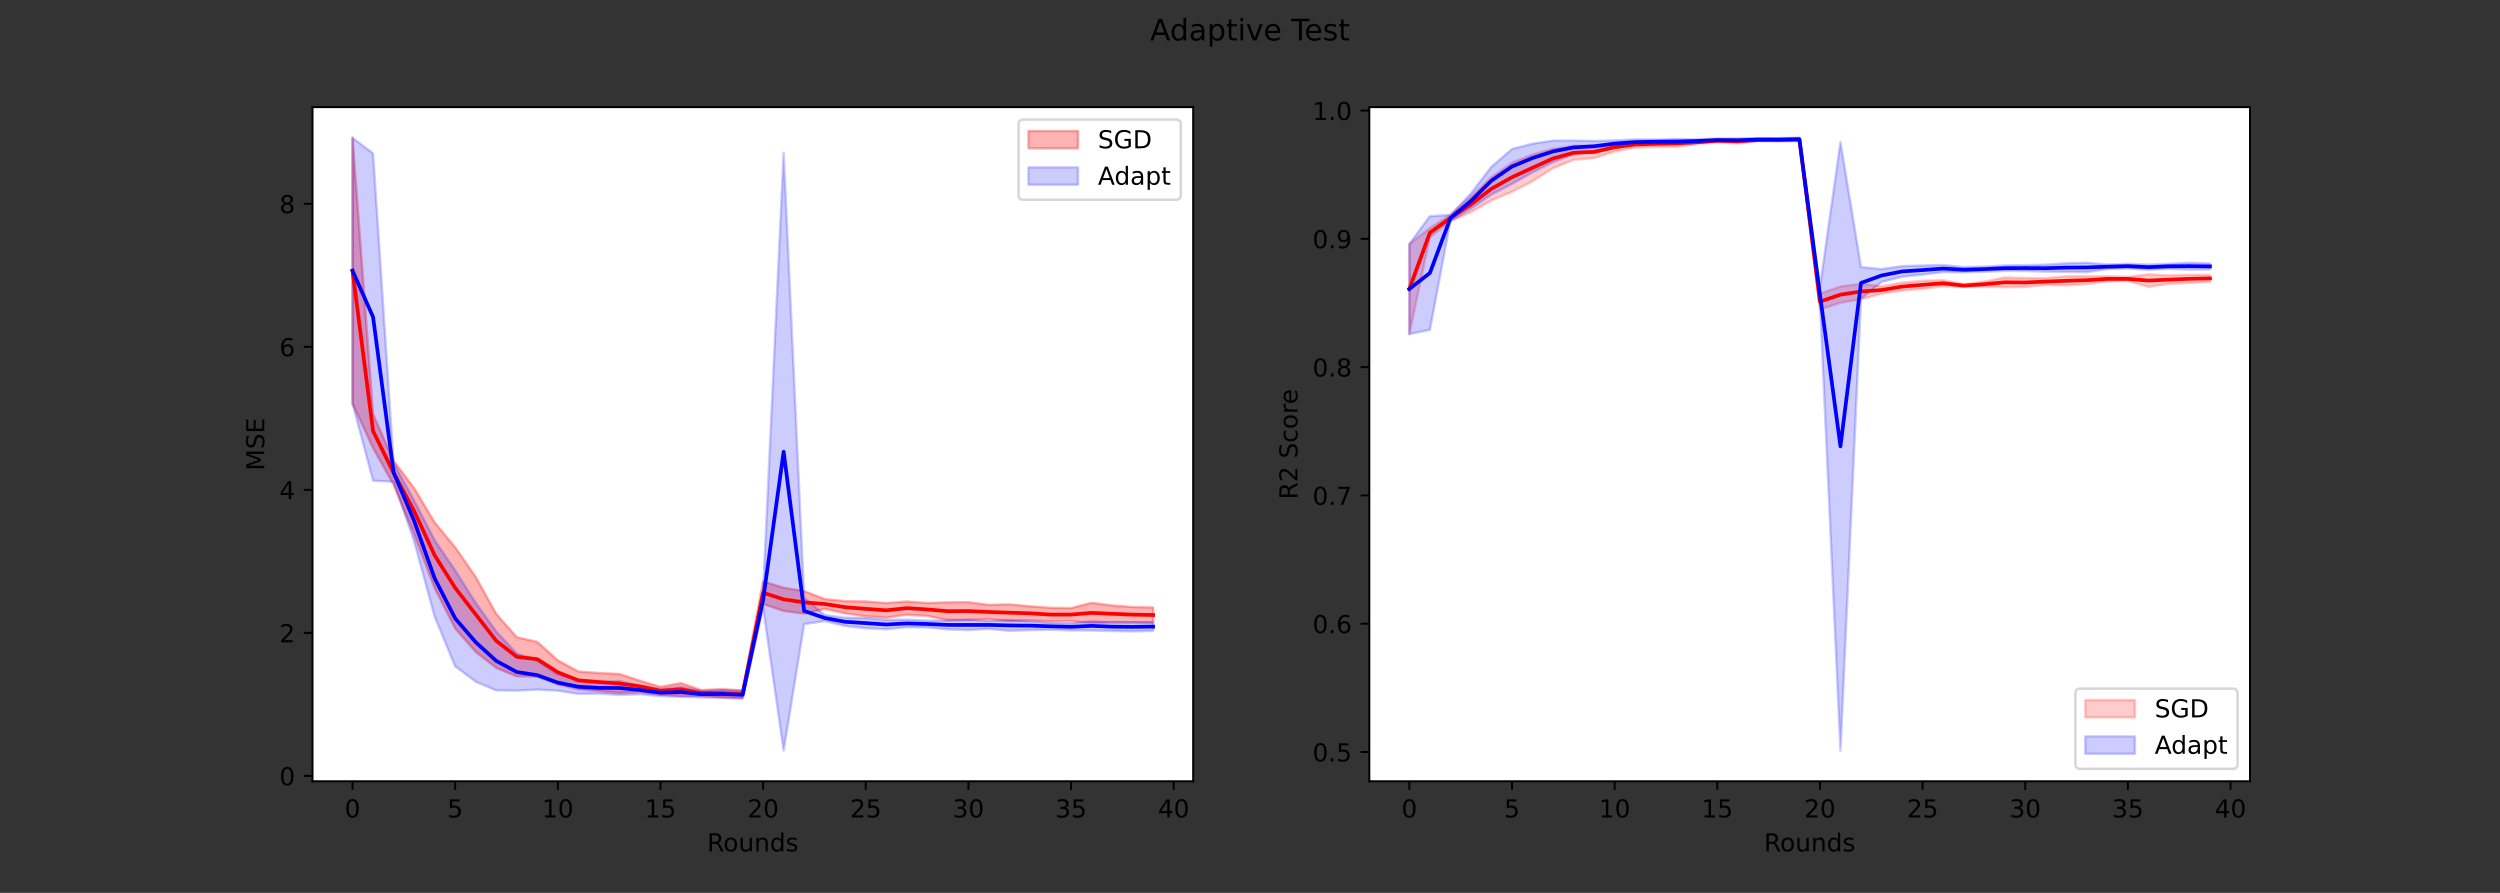 <?xml version="1.0" encoding="utf-8" standalone="no"?>
<!DOCTYPE svg PUBLIC "-//W3C//DTD SVG 1.1//EN"
  "http://www.w3.org/Graphics/SVG/1.1/DTD/svg11.dtd">
<!-- Created with matplotlib (https://matplotlib.org/) -->
<svg height="360pt" version="1.1" viewBox="0 0 1008 360" width="1008pt" xmlns="http://www.w3.org/2000/svg" xmlns:xlink="http://www.w3.org/1999/xlink">
 <rect x="0" y="0" width="1008" height="360" fill="#333333" stroke="none"/>
 <defs>
  <style type="text/css">*{stroke-linecap:butt;stroke-linejoin:round;}</style>
 </defs>
 <g id="figure_1">
  <g id="patch_1">
   <path d="M 0 360 
L 1008 360 
L 1008 0 
L 0 0 
z
" style="fill:none;"/>
  </g>
  <g id="axes_1">
   <g id="patch_2">
    <path d="M 126 315 
L 481.091 315 
L 481.091 43.2 
L 126 43.2 
z
" style="fill:#ffffff;"/>
   </g>
   <g id="PolyCollection_1">
    <defs>
     <path d="M 142.14 -197.253 
L 142.14 -304.445 
L 150.418 -192.995 
L 158.695 -174.231 
L 166.972 -163.178 
L 175.249 -149.334 
L 183.526 -139.32 
L 191.804 -127.405 
L 200.081 -112.502 
L 208.358 -103.074 
L 216.635 -101.197 
L 224.912 -93.749 
L 233.189 -89.247 
L 241.467 -88.632 
L 249.744 -88.249 
L 258.021 -85.52 
L 266.298 -83.07 
L 274.575 -84.569 
L 282.853 -81.75 
L 291.13 -82.177 
L 299.407 -81.563 
L 307.684 -125.55 
L 315.961 -123.016 
L 324.238 -121.656 
L 332.516 -118.445 
L 340.793 -117.631 
L 349.07 -117.489 
L 357.347 -116.856 
L 365.624 -117.467 
L 373.901 -116.863 
L 382.179 -117.136 
L 390.456 -117.19 
L 398.733 -116.111 
L 407.01 -116.311 
L 415.287 -115.543 
L 423.565 -114.923 
L 431.842 -114.815 
L 440.119 -116.956 
L 448.396 -115.876 
L 456.673 -115.254 
L 464.95 -115.057 
L 464.95 -108.992 
L 464.95 -108.992 
L 456.673 -109.115 
L 448.396 -109.163 
L 440.119 -108.827 
L 431.842 -109.592 
L 423.565 -109.468 
L 415.287 -109.882 
L 407.01 -109.612 
L 398.733 -110.379 
L 390.456 -110.054 
L 382.179 -109.985 
L 373.901 -111.668 
L 365.624 -112.148 
L 357.347 -110.963 
L 349.07 -111.536 
L 340.793 -112.707 
L 332.516 -114.506 
L 324.238 -112.575 
L 315.961 -113.66 
L 307.684 -116.48 
L 299.407 -78.55 
L 291.13 -78.849 
L 282.853 -79.412 
L 274.575 -79.544 
L 266.298 -79.945 
L 258.021 -81.007 
L 249.744 -80.6 
L 241.467 -81.375 
L 233.189 -82.085 
L 224.912 -84.109 
L 216.635 -87.223 
L 208.358 -87.296 
L 200.081 -90.691 
L 191.804 -97.15 
L 183.526 -106.615 
L 175.249 -122.846 
L 166.972 -144.671 
L 158.695 -164.533 
L 150.418 -179.37 
L 142.14 -197.253 
z
" id="m7efcc793bb" style="stroke:#ff0000;stroke-opacity:0.3;"/>
    </defs>
    <g clip-path="url(#pb5c331ad3c)">
     <use style="fill:#ff0000;fill-opacity:0.3;stroke:#ff0000;stroke-opacity:0.3;" x="0" xlink:href="#m7efcc793bb" y="360"/>
    </g>
   </g>
   <g id="PolyCollection_2">
    <defs>
     <path d="M 142.14 -197.253 
L 142.14 -304.445 
L 150.418 -298.143 
L 158.695 -173.235 
L 166.972 -158.211 
L 175.249 -142.217 
L 183.526 -129.997 
L 191.804 -116.964 
L 200.081 -105.404 
L 208.358 -96.518 
L 216.635 -93.563 
L 224.912 -87.993 
L 233.189 -85.945 
L 241.467 -84.89 
L 249.744 -85.408 
L 258.021 -83.46 
L 266.298 -82.116 
L 274.575 -83.041 
L 282.853 -81.386 
L 291.13 -81.751 
L 299.407 -81.413 
L 307.684 -121.38 
L 315.961 -298.355 
L 324.238 -118.995 
L 332.516 -112.018 
L 340.793 -110.949 
L 349.07 -110.837 
L 357.347 -110.081 
L 365.624 -110.165 
L 373.901 -109.765 
L 382.179 -109.834 
L 390.456 -110.084 
L 398.733 -109.633 
L 407.01 -109.976 
L 415.287 -109.539 
L 423.565 -108.859 
L 431.842 -108.691 
L 440.119 -109.51 
L 448.396 -109.039 
L 456.673 -109.083 
L 464.95 -109.076 
L 464.95 -105.64 
L 464.95 -105.64 
L 456.673 -105.426 
L 448.396 -105.609 
L 440.119 -105.798 
L 431.842 -105.847 
L 423.565 -106.086 
L 415.287 -105.938 
L 407.01 -105.666 
L 398.733 -106.44 
L 390.456 -105.948 
L 382.179 -106.247 
L 373.901 -107.03 
L 365.624 -107.131 
L 357.347 -106.304 
L 349.07 -106.701 
L 340.793 -107.612 
L 332.516 -109.617 
L 324.238 -108.346 
L 315.961 -57.355 
L 307.684 -114.899 
L 299.407 -78.289 
L 291.13 -78.601 
L 282.853 -78.789 
L 274.575 -78.947 
L 266.298 -79.306 
L 258.021 -80.105 
L 249.744 -79.809 
L 241.467 -80.359 
L 233.189 -80.241 
L 224.912 -81.515 
L 216.635 -81.965 
L 208.358 -81.553 
L 200.081 -81.646 
L 191.804 -85.15 
L 183.526 -91.346 
L 175.249 -111.406 
L 166.972 -141.793 
L 158.695 -165.749 
L 150.418 -166.212 
L 142.14 -197.253 
z
" id="m290ae67cc0" style="stroke:#0000ff;stroke-opacity:0.2;"/>
    </defs>
    <g clip-path="url(#pb5c331ad3c)">
     <use style="fill:#0000ff;fill-opacity:0.2;stroke:#0000ff;stroke-opacity:0.2;" x="0" xlink:href="#m290ae67cc0" y="360"/>
    </g>
   </g>
   <g id="matplotlib.axis_1">
    <g id="xtick_1">
     <g id="line2d_1">
      <defs>
       <path d="M 0 0 
L 0 3.5 
" id="mb1ffbd17a5" style="stroke:#000000;stroke-width:0.8;"/>
      </defs>
      <g>
       <use style="stroke:#000000;stroke-width:0.8;" x="142.14" xlink:href="#mb1ffbd17a5" y="315"/>
      </g>
     </g>
     <g id="text_1">
      <!-- 0 -->
      <g transform="translate(138.959 329.598)scale(0.1 -0.1)">
       <defs>
        <path d="M 31.781 66.406 
Q 24.172 66.406 20.328 58.906 
Q 16.5 51.422 16.5 36.375 
Q 16.5 21.391 20.328 13.891 
Q 24.172 6.391 31.781 6.391 
Q 39.453 6.391 43.281 13.891 
Q 47.125 21.391 47.125 36.375 
Q 47.125 51.422 43.281 58.906 
Q 39.453 66.406 31.781 66.406 
z
M 31.781 74.219 
Q 44.047 74.219 50.516 64.516 
Q 56.984 54.828 56.984 36.375 
Q 56.984 17.969 50.516 8.266 
Q 44.047 -1.422 31.781 -1.422 
Q 19.531 -1.422 13.062 8.266 
Q 6.594 17.969 6.594 36.375 
Q 6.594 54.828 13.062 64.516 
Q 19.531 74.219 31.781 74.219 
z
" id="DejaVuSans-48"/>
       </defs>
       <use xlink:href="#DejaVuSans-48"/>
      </g>
     </g>
    </g>
    <g id="xtick_2">
     <g id="line2d_2">
      <g>
       <use style="stroke:#000000;stroke-width:0.8;" x="183.526" xlink:href="#mb1ffbd17a5" y="315"/>
      </g>
     </g>
     <g id="text_2">
      <!-- 5 -->
      <g transform="translate(180.345 329.598)scale(0.1 -0.1)">
       <defs>
        <path d="M 10.797 72.906 
L 49.516 72.906 
L 49.516 64.594 
L 19.828 64.594 
L 19.828 46.734 
Q 21.969 47.469 24.109 47.828 
Q 26.266 48.188 28.422 48.188 
Q 40.625 48.188 47.75 41.5 
Q 54.891 34.812 54.891 23.391 
Q 54.891 11.625 47.562 5.094 
Q 40.234 -1.422 26.906 -1.422 
Q 22.312 -1.422 17.547 -0.641 
Q 12.797 0.141 7.719 1.703 
L 7.719 11.625 
Q 12.109 9.234 16.797 8.062 
Q 21.484 6.891 26.703 6.891 
Q 35.156 6.891 40.078 11.328 
Q 45.016 15.766 45.016 23.391 
Q 45.016 31 40.078 35.438 
Q 35.156 39.891 26.703 39.891 
Q 22.75 39.891 18.812 39.016 
Q 14.891 38.141 10.797 36.281 
z
" id="DejaVuSans-53"/>
       </defs>
       <use xlink:href="#DejaVuSans-53"/>
      </g>
     </g>
    </g>
    <g id="xtick_3">
     <g id="line2d_3">
      <g>
       <use style="stroke:#000000;stroke-width:0.8;" x="224.912" xlink:href="#mb1ffbd17a5" y="315"/>
      </g>
     </g>
     <g id="text_3">
      <!-- 10 -->
      <g transform="translate(218.55 329.598)scale(0.1 -0.1)">
       <defs>
        <path d="M 12.406 8.297 
L 28.516 8.297 
L 28.516 63.922 
L 10.984 60.406 
L 10.984 69.391 
L 28.422 72.906 
L 38.281 72.906 
L 38.281 8.297 
L 54.391 8.297 
L 54.391 0 
L 12.406 0 
z
" id="DejaVuSans-49"/>
       </defs>
       <use xlink:href="#DejaVuSans-49"/>
       <use x="63.623" xlink:href="#DejaVuSans-48"/>
      </g>
     </g>
    </g>
    <g id="xtick_4">
     <g id="line2d_4">
      <g>
       <use style="stroke:#000000;stroke-width:0.8;" x="266.298" xlink:href="#mb1ffbd17a5" y="315"/>
      </g>
     </g>
     <g id="text_4">
      <!-- 15 -->
      <g transform="translate(259.936 329.598)scale(0.1 -0.1)">
       <use xlink:href="#DejaVuSans-49"/>
       <use x="63.623" xlink:href="#DejaVuSans-53"/>
      </g>
     </g>
    </g>
    <g id="xtick_5">
     <g id="line2d_5">
      <g>
       <use style="stroke:#000000;stroke-width:0.8;" x="307.684" xlink:href="#mb1ffbd17a5" y="315"/>
      </g>
     </g>
     <g id="text_5">
      <!-- 20 -->
      <g transform="translate(301.322 329.598)scale(0.1 -0.1)">
       <defs>
        <path d="M 19.188 8.297 
L 53.609 8.297 
L 53.609 0 
L 7.328 0 
L 7.328 8.297 
Q 12.938 14.109 22.625 23.891 
Q 32.328 33.688 34.812 36.531 
Q 39.547 41.844 41.422 45.531 
Q 43.312 49.219 43.312 52.781 
Q 43.312 58.594 39.234 62.25 
Q 35.156 65.922 28.609 65.922 
Q 23.969 65.922 18.812 64.312 
Q 13.672 62.703 7.812 59.422 
L 7.812 69.391 
Q 13.766 71.781 18.938 73 
Q 24.125 74.219 28.422 74.219 
Q 39.75 74.219 46.484 68.547 
Q 53.219 62.891 53.219 53.422 
Q 53.219 48.922 51.531 44.891 
Q 49.859 40.875 45.406 35.406 
Q 44.188 33.984 37.641 27.219 
Q 31.109 20.453 19.188 8.297 
z
" id="DejaVuSans-50"/>
       </defs>
       <use xlink:href="#DejaVuSans-50"/>
       <use x="63.623" xlink:href="#DejaVuSans-48"/>
      </g>
     </g>
    </g>
    <g id="xtick_6">
     <g id="line2d_6">
      <g>
       <use style="stroke:#000000;stroke-width:0.8;" x="349.07" xlink:href="#mb1ffbd17a5" y="315"/>
      </g>
     </g>
     <g id="text_6">
      <!-- 25 -->
      <g transform="translate(342.707 329.598)scale(0.1 -0.1)">
       <use xlink:href="#DejaVuSans-50"/>
       <use x="63.623" xlink:href="#DejaVuSans-53"/>
      </g>
     </g>
    </g>
    <g id="xtick_7">
     <g id="line2d_7">
      <g>
       <use style="stroke:#000000;stroke-width:0.8;" x="390.456" xlink:href="#mb1ffbd17a5" y="315"/>
      </g>
     </g>
     <g id="text_7">
      <!-- 30 -->
      <g transform="translate(384.093 329.598)scale(0.1 -0.1)">
       <defs>
        <path d="M 40.578 39.312 
Q 47.656 37.797 51.625 33 
Q 55.609 28.219 55.609 21.188 
Q 55.609 10.406 48.188 4.484 
Q 40.766 -1.422 27.094 -1.422 
Q 22.516 -1.422 17.656 -0.516 
Q 12.797 0.391 7.625 2.203 
L 7.625 11.719 
Q 11.719 9.328 16.594 8.109 
Q 21.484 6.891 26.812 6.891 
Q 36.078 6.891 40.938 10.547 
Q 45.797 14.203 45.797 21.188 
Q 45.797 27.641 41.281 31.266 
Q 36.766 34.906 28.719 34.906 
L 20.219 34.906 
L 20.219 43.016 
L 29.109 43.016 
Q 36.375 43.016 40.234 45.922 
Q 44.094 48.828 44.094 54.297 
Q 44.094 59.906 40.109 62.906 
Q 36.141 65.922 28.719 65.922 
Q 24.656 65.922 20.016 65.031 
Q 15.375 64.156 9.812 62.312 
L 9.812 71.094 
Q 15.438 72.656 20.344 73.438 
Q 25.25 74.219 29.594 74.219 
Q 40.828 74.219 47.359 69.109 
Q 53.906 64.016 53.906 55.328 
Q 53.906 49.266 50.438 45.094 
Q 46.969 40.922 40.578 39.312 
z
" id="DejaVuSans-51"/>
       </defs>
       <use xlink:href="#DejaVuSans-51"/>
       <use x="63.623" xlink:href="#DejaVuSans-48"/>
      </g>
     </g>
    </g>
    <g id="xtick_8">
     <g id="line2d_8">
      <g>
       <use style="stroke:#000000;stroke-width:0.8;" x="431.842" xlink:href="#mb1ffbd17a5" y="315"/>
      </g>
     </g>
     <g id="text_8">
      <!-- 35 -->
      <g transform="translate(425.479 329.598)scale(0.1 -0.1)">
       <use xlink:href="#DejaVuSans-51"/>
       <use x="63.623" xlink:href="#DejaVuSans-53"/>
      </g>
     </g>
    </g>
    <g id="xtick_9">
     <g id="line2d_9">
      <g>
       <use style="stroke:#000000;stroke-width:0.8;" x="473.228" xlink:href="#mb1ffbd17a5" y="315"/>
      </g>
     </g>
     <g id="text_9">
      <!-- 40 -->
      <g transform="translate(466.865 329.598)scale(0.1 -0.1)">
       <defs>
        <path d="M 37.797 64.312 
L 12.891 25.391 
L 37.797 25.391 
z
M 35.203 72.906 
L 47.609 72.906 
L 47.609 25.391 
L 58.016 25.391 
L 58.016 17.188 
L 47.609 17.188 
L 47.609 0 
L 37.797 0 
L 37.797 17.188 
L 4.891 17.188 
L 4.891 26.703 
z
" id="DejaVuSans-52"/>
       </defs>
       <use xlink:href="#DejaVuSans-52"/>
       <use x="63.623" xlink:href="#DejaVuSans-48"/>
      </g>
     </g>
    </g>
    <g id="text_10">
     <!-- Rounds -->
     <g transform="translate(285.12 343.277)scale(0.1 -0.1)">
      <defs>
       <path d="M 44.391 34.188 
Q 47.562 33.109 50.562 29.594 
Q 53.562 26.078 56.594 19.922 
L 66.609 0 
L 56 0 
L 46.688 18.703 
Q 43.062 26.031 39.672 28.422 
Q 36.281 30.812 30.422 30.812 
L 19.672 30.812 
L 19.672 0 
L 9.812 0 
L 9.812 72.906 
L 32.078 72.906 
Q 44.578 72.906 50.734 67.672 
Q 56.891 62.453 56.891 51.906 
Q 56.891 45.016 53.688 40.469 
Q 50.484 35.938 44.391 34.188 
z
M 19.672 64.797 
L 19.672 38.922 
L 32.078 38.922 
Q 39.203 38.922 42.844 42.219 
Q 46.484 45.516 46.484 51.906 
Q 46.484 58.297 42.844 61.547 
Q 39.203 64.797 32.078 64.797 
z
" id="DejaVuSans-82"/>
       <path d="M 30.609 48.391 
Q 23.391 48.391 19.188 42.75 
Q 14.984 37.109 14.984 27.297 
Q 14.984 17.484 19.156 11.844 
Q 23.344 6.203 30.609 6.203 
Q 37.797 6.203 41.984 11.859 
Q 46.188 17.531 46.188 27.297 
Q 46.188 37.016 41.984 42.703 
Q 37.797 48.391 30.609 48.391 
z
M 30.609 56 
Q 42.328 56 49.016 48.375 
Q 55.719 40.766 55.719 27.297 
Q 55.719 13.875 49.016 6.219 
Q 42.328 -1.422 30.609 -1.422 
Q 18.844 -1.422 12.172 6.219 
Q 5.516 13.875 5.516 27.297 
Q 5.516 40.766 12.172 48.375 
Q 18.844 56 30.609 56 
z
" id="DejaVuSans-111"/>
       <path d="M 8.5 21.578 
L 8.5 54.688 
L 17.484 54.688 
L 17.484 21.922 
Q 17.484 14.156 20.5 10.266 
Q 23.531 6.391 29.594 6.391 
Q 36.859 6.391 41.078 11.031 
Q 45.312 15.672 45.312 23.688 
L 45.312 54.688 
L 54.297 54.688 
L 54.297 0 
L 45.312 0 
L 45.312 8.406 
Q 42.047 3.422 37.719 1 
Q 33.406 -1.422 27.688 -1.422 
Q 18.266 -1.422 13.375 4.438 
Q 8.5 10.297 8.5 21.578 
z
M 31.109 56 
z
" id="DejaVuSans-117"/>
       <path d="M 54.891 33.016 
L 54.891 0 
L 45.906 0 
L 45.906 32.719 
Q 45.906 40.484 42.875 44.328 
Q 39.844 48.188 33.797 48.188 
Q 26.516 48.188 22.312 43.547 
Q 18.109 38.922 18.109 30.906 
L 18.109 0 
L 9.078 0 
L 9.078 54.688 
L 18.109 54.688 
L 18.109 46.188 
Q 21.344 51.125 25.703 53.562 
Q 30.078 56 35.797 56 
Q 45.219 56 50.047 50.172 
Q 54.891 44.344 54.891 33.016 
z
" id="DejaVuSans-110"/>
       <path d="M 45.406 46.391 
L 45.406 75.984 
L 54.391 75.984 
L 54.391 0 
L 45.406 0 
L 45.406 8.203 
Q 42.578 3.328 38.25 0.953 
Q 33.938 -1.422 27.875 -1.422 
Q 17.969 -1.422 11.734 6.484 
Q 5.516 14.406 5.516 27.297 
Q 5.516 40.188 11.734 48.094 
Q 17.969 56 27.875 56 
Q 33.938 56 38.25 53.625 
Q 42.578 51.266 45.406 46.391 
z
M 14.797 27.297 
Q 14.797 17.391 18.875 11.75 
Q 22.953 6.109 30.078 6.109 
Q 37.203 6.109 41.297 11.75 
Q 45.406 17.391 45.406 27.297 
Q 45.406 37.203 41.297 42.844 
Q 37.203 48.484 30.078 48.484 
Q 22.953 48.484 18.875 42.844 
Q 14.797 37.203 14.797 27.297 
z
" id="DejaVuSans-100"/>
       <path d="M 44.281 53.078 
L 44.281 44.578 
Q 40.484 46.531 36.375 47.5 
Q 32.281 48.484 27.875 48.484 
Q 21.188 48.484 17.844 46.438 
Q 14.5 44.391 14.5 40.281 
Q 14.5 37.156 16.891 35.375 
Q 19.281 33.594 26.516 31.984 
L 29.594 31.297 
Q 39.156 29.25 43.188 25.516 
Q 47.219 21.781 47.219 15.094 
Q 47.219 7.469 41.188 3.016 
Q 35.156 -1.422 24.609 -1.422 
Q 20.219 -1.422 15.453 -0.562 
Q 10.688 0.297 5.422 2 
L 5.422 11.281 
Q 10.406 8.688 15.234 7.391 
Q 20.062 6.109 24.812 6.109 
Q 31.156 6.109 34.562 8.281 
Q 37.984 10.453 37.984 14.406 
Q 37.984 18.062 35.516 20.016 
Q 33.062 21.969 24.703 23.781 
L 21.578 24.516 
Q 13.234 26.266 9.516 29.906 
Q 5.812 33.547 5.812 39.891 
Q 5.812 47.609 11.281 51.797 
Q 16.75 56 26.812 56 
Q 31.781 56 36.172 55.266 
Q 40.578 54.547 44.281 53.078 
z
" id="DejaVuSans-115"/>
      </defs>
      <use xlink:href="#DejaVuSans-82"/>
      <use x="64.982" xlink:href="#DejaVuSans-111"/>
      <use x="126.164" xlink:href="#DejaVuSans-117"/>
      <use x="189.543" xlink:href="#DejaVuSans-110"/>
      <use x="252.922" xlink:href="#DejaVuSans-100"/>
      <use x="316.398" xlink:href="#DejaVuSans-115"/>
     </g>
    </g>
   </g>
   <g id="matplotlib.axis_2">
    <g id="ytick_1">
     <g id="line2d_10">
      <defs>
       <path d="M 0 0 
L -3.5 0 
" id="m6f84cf4397" style="stroke:#000000;stroke-width:0.8;"/>
      </defs>
      <g>
       <use style="stroke:#000000;stroke-width:0.8;" x="126" xlink:href="#m6f84cf4397" y="312.836"/>
      </g>
     </g>
     <g id="text_11">
      <!-- 0 -->
      <g transform="translate(112.638 316.635)scale(0.1 -0.1)">
       <use xlink:href="#DejaVuSans-48"/>
      </g>
     </g>
    </g>
    <g id="ytick_2">
     <g id="line2d_11">
      <g>
       <use style="stroke:#000000;stroke-width:0.8;" x="126" xlink:href="#m6f84cf4397" y="255.168"/>
      </g>
     </g>
     <g id="text_12">
      <!-- 2 -->
      <g transform="translate(112.638 258.967)scale(0.1 -0.1)">
       <use xlink:href="#DejaVuSans-50"/>
      </g>
     </g>
    </g>
    <g id="ytick_3">
     <g id="line2d_12">
      <g>
       <use style="stroke:#000000;stroke-width:0.8;" x="126" xlink:href="#m6f84cf4397" y="197.5"/>
      </g>
     </g>
     <g id="text_13">
      <!-- 4 -->
      <g transform="translate(112.638 201.299)scale(0.1 -0.1)">
       <use xlink:href="#DejaVuSans-52"/>
      </g>
     </g>
    </g>
    <g id="ytick_4">
     <g id="line2d_13">
      <g>
       <use style="stroke:#000000;stroke-width:0.8;" x="126" xlink:href="#m6f84cf4397" y="139.832"/>
      </g>
     </g>
     <g id="text_14">
      <!-- 6 -->
      <g transform="translate(112.638 143.631)scale(0.1 -0.1)">
       <defs>
        <path d="M 33.016 40.375 
Q 26.375 40.375 22.484 35.828 
Q 18.609 31.297 18.609 23.391 
Q 18.609 15.531 22.484 10.953 
Q 26.375 6.391 33.016 6.391 
Q 39.656 6.391 43.531 10.953 
Q 47.406 15.531 47.406 23.391 
Q 47.406 31.297 43.531 35.828 
Q 39.656 40.375 33.016 40.375 
z
M 52.594 71.297 
L 52.594 62.312 
Q 48.875 64.062 45.094 64.984 
Q 41.312 65.922 37.594 65.922 
Q 27.828 65.922 22.672 59.328 
Q 17.531 52.734 16.797 39.406 
Q 19.672 43.656 24.016 45.922 
Q 28.375 48.188 33.594 48.188 
Q 44.578 48.188 50.953 41.516 
Q 57.328 34.859 57.328 23.391 
Q 57.328 12.156 50.688 5.359 
Q 44.047 -1.422 33.016 -1.422 
Q 20.359 -1.422 13.672 8.266 
Q 6.984 17.969 6.984 36.375 
Q 6.984 53.656 15.188 63.938 
Q 23.391 74.219 37.203 74.219 
Q 40.922 74.219 44.703 73.484 
Q 48.484 72.75 52.594 71.297 
z
" id="DejaVuSans-54"/>
       </defs>
       <use xlink:href="#DejaVuSans-54"/>
      </g>
     </g>
    </g>
    <g id="ytick_5">
     <g id="line2d_14">
      <g>
       <use style="stroke:#000000;stroke-width:0.8;" x="126" xlink:href="#m6f84cf4397" y="82.164"/>
      </g>
     </g>
     <g id="text_15">
      <!-- 8 -->
      <g transform="translate(112.638 85.963)scale(0.1 -0.1)">
       <defs>
        <path d="M 31.781 34.625 
Q 24.75 34.625 20.719 30.859 
Q 16.703 27.094 16.703 20.516 
Q 16.703 13.922 20.719 10.156 
Q 24.75 6.391 31.781 6.391 
Q 38.812 6.391 42.859 10.172 
Q 46.922 13.969 46.922 20.516 
Q 46.922 27.094 42.891 30.859 
Q 38.875 34.625 31.781 34.625 
z
M 21.922 38.812 
Q 15.578 40.375 12.031 44.719 
Q 8.5 49.078 8.5 55.328 
Q 8.5 64.062 14.719 69.141 
Q 20.953 74.219 31.781 74.219 
Q 42.672 74.219 48.875 69.141 
Q 55.078 64.062 55.078 55.328 
Q 55.078 49.078 51.531 44.719 
Q 48 40.375 41.703 38.812 
Q 48.828 37.156 52.797 32.312 
Q 56.781 27.484 56.781 20.516 
Q 56.781 9.906 50.312 4.234 
Q 43.844 -1.422 31.781 -1.422 
Q 19.734 -1.422 13.25 4.234 
Q 6.781 9.906 6.781 20.516 
Q 6.781 27.484 10.781 32.312 
Q 14.797 37.156 21.922 38.812 
z
M 18.312 54.391 
Q 18.312 48.734 21.844 45.562 
Q 25.391 42.391 31.781 42.391 
Q 38.141 42.391 41.719 45.562 
Q 45.312 48.734 45.312 54.391 
Q 45.312 60.062 41.719 63.234 
Q 38.141 66.406 31.781 66.406 
Q 25.391 66.406 21.844 63.234 
Q 18.312 60.062 18.312 54.391 
z
" id="DejaVuSans-56"/>
       </defs>
       <use xlink:href="#DejaVuSans-56"/>
      </g>
     </g>
    </g>
    <g id="text_16">
     <!-- MSE -->
     <g transform="translate(106.558 189.748)rotate(-90)scale(0.1 -0.1)">
      <defs>
       <path d="M 9.812 72.906 
L 24.516 72.906 
L 43.109 23.297 
L 61.812 72.906 
L 76.516 72.906 
L 76.516 0 
L 66.891 0 
L 66.891 64.016 
L 48.094 14.016 
L 38.188 14.016 
L 19.391 64.016 
L 19.391 0 
L 9.812 0 
z
" id="DejaVuSans-77"/>
       <path d="M 53.516 70.516 
L 53.516 60.891 
Q 47.906 63.578 42.922 64.891 
Q 37.938 66.219 33.297 66.219 
Q 25.25 66.219 20.875 63.094 
Q 16.5 59.969 16.5 54.203 
Q 16.5 49.359 19.406 46.891 
Q 22.312 44.438 30.422 42.922 
L 36.375 41.703 
Q 47.406 39.594 52.656 34.297 
Q 57.906 29 57.906 20.125 
Q 57.906 9.516 50.797 4.047 
Q 43.703 -1.422 29.984 -1.422 
Q 24.812 -1.422 18.969 -0.25 
Q 13.141 0.922 6.891 3.219 
L 6.891 13.375 
Q 12.891 10.016 18.656 8.297 
Q 24.422 6.594 29.984 6.594 
Q 38.422 6.594 43.016 9.906 
Q 47.609 13.234 47.609 19.391 
Q 47.609 24.75 44.312 27.781 
Q 41.016 30.812 33.5 32.328 
L 27.484 33.5 
Q 16.453 35.688 11.516 40.375 
Q 6.594 45.062 6.594 53.422 
Q 6.594 63.094 13.406 68.656 
Q 20.219 74.219 32.172 74.219 
Q 37.312 74.219 42.625 73.281 
Q 47.953 72.359 53.516 70.516 
z
" id="DejaVuSans-83"/>
       <path d="M 9.812 72.906 
L 55.906 72.906 
L 55.906 64.594 
L 19.672 64.594 
L 19.672 43.016 
L 54.391 43.016 
L 54.391 34.719 
L 19.672 34.719 
L 19.672 8.297 
L 56.781 8.297 
L 56.781 0 
L 9.812 0 
z
" id="DejaVuSans-69"/>
      </defs>
      <use xlink:href="#DejaVuSans-77"/>
      <use x="86.279" xlink:href="#DejaVuSans-83"/>
      <use x="149.756" xlink:href="#DejaVuSans-69"/>
     </g>
    </g>
   </g>
   <g id="line2d_15">
    <path clip-path="url(#pb5c331ad3c)" d="M 142.14 109.151 
L 150.418 173.817 
L 158.695 190.618 
L 166.972 206.075 
L 175.249 223.91 
L 183.526 237.032 
L 191.804 247.723 
L 200.081 258.404 
L 208.358 264.815 
L 216.635 265.79 
L 224.912 271.071 
L 233.189 274.334 
L 241.467 274.997 
L 249.744 275.576 
L 258.021 276.737 
L 266.298 278.493 
L 274.575 277.943 
L 282.853 279.419 
L 291.13 279.487 
L 299.407 279.943 
L 307.684 238.985 
L 315.961 241.662 
L 324.238 242.885 
L 332.516 243.525 
L 340.793 244.831 
L 349.07 245.488 
L 357.347 246.09 
L 365.624 245.193 
L 373.901 245.735 
L 382.179 246.44 
L 390.456 246.378 
L 398.733 246.755 
L 407.01 247.038 
L 415.287 247.288 
L 423.565 247.805 
L 431.842 247.797 
L 440.119 247.109 
L 448.396 247.48 
L 456.673 247.816 
L 464.95 247.975 
" style="fill:none;stroke:#ff0000;stroke-linecap:square;stroke-width:1.5;"/>
   </g>
   <g id="line2d_16">
    <path clip-path="url(#pb5c331ad3c)" d="M 142.14 109.151 
L 150.418 127.823 
L 158.695 190.508 
L 166.972 209.998 
L 175.249 233.189 
L 183.526 249.328 
L 191.804 258.943 
L 200.081 266.475 
L 208.358 270.964 
L 216.635 272.236 
L 224.912 275.246 
L 233.189 276.907 
L 241.467 277.376 
L 249.744 277.391 
L 258.021 278.217 
L 266.298 279.289 
L 274.575 279.006 
L 282.853 279.912 
L 291.13 279.824 
L 299.407 280.149 
L 307.684 241.861 
L 315.961 182.145 
L 324.238 246.33 
L 332.516 249.182 
L 340.793 250.72 
L 349.07 251.231 
L 357.347 251.807 
L 365.624 251.352 
L 373.901 251.602 
L 382.179 251.96 
L 390.456 251.984 
L 398.733 251.964 
L 407.01 252.179 
L 415.287 252.262 
L 423.565 252.528 
L 431.842 252.731 
L 440.119 252.346 
L 448.396 252.676 
L 456.673 252.746 
L 464.95 252.642 
" style="fill:none;stroke:#0000ff;stroke-linecap:square;stroke-width:1.5;"/>
   </g>
   <g id="patch_3">
    <path d="M 126 315 
L 126 43.2 
" style="fill:none;stroke:#000000;stroke-linecap:square;stroke-linejoin:miter;stroke-width:0.8;"/>
   </g>
   <g id="patch_4">
    <path d="M 481.091 315 
L 481.091 43.2 
" style="fill:none;stroke:#000000;stroke-linecap:square;stroke-linejoin:miter;stroke-width:0.8;"/>
   </g>
   <g id="patch_5">
    <path d="M 126 315 
L 481.091 315 
" style="fill:none;stroke:#000000;stroke-linecap:square;stroke-linejoin:miter;stroke-width:0.8;"/>
   </g>
   <g id="patch_6">
    <path d="M 126 43.2 
L 481.091 43.2 
" style="fill:none;stroke:#000000;stroke-linecap:square;stroke-linejoin:miter;stroke-width:0.8;"/>
   </g>
   <g id="legend_1">
    <g id="patch_7">
     <path d="M 412.68 80.556 
L 474.091 80.556 
Q 476.091 80.556 476.091 78.556 
L 476.091 50.2 
Q 476.091 48.2 474.091 48.2 
L 412.68 48.2 
Q 410.68 48.2 410.68 50.2 
L 410.68 78.556 
Q 410.68 80.556 412.68 80.556 
z
" style="fill:#ffffff;opacity:0.8;stroke:#cccccc;stroke-linejoin:miter;"/>
    </g>
    <g id="patch_8">
     <path d="M 414.68 59.798 
L 434.68 59.798 
L 434.68 52.798 
L 414.68 52.798 
z
" style="fill:#ff0000;opacity:0.3;stroke:#ff0000;stroke-linejoin:miter;"/>
    </g>
    <g id="text_17">
     <!-- SGD -->
     <g transform="translate(442.68 59.798)scale(0.1 -0.1)">
      <defs>
       <path d="M 59.516 10.406 
L 59.516 29.984 
L 43.406 29.984 
L 43.406 38.094 
L 69.281 38.094 
L 69.281 6.781 
Q 63.578 2.734 56.688 0.656 
Q 49.812 -1.422 42 -1.422 
Q 24.906 -1.422 15.25 8.562 
Q 5.609 18.562 5.609 36.375 
Q 5.609 54.25 15.25 64.234 
Q 24.906 74.219 42 74.219 
Q 49.125 74.219 55.547 72.453 
Q 61.969 70.703 67.391 67.281 
L 67.391 56.781 
Q 61.922 61.422 55.766 63.766 
Q 49.609 66.109 42.828 66.109 
Q 29.438 66.109 22.719 58.641 
Q 16.016 51.172 16.016 36.375 
Q 16.016 21.625 22.719 14.156 
Q 29.438 6.688 42.828 6.688 
Q 48.047 6.688 52.141 7.594 
Q 56.25 8.5 59.516 10.406 
z
" id="DejaVuSans-71"/>
       <path d="M 19.672 64.797 
L 19.672 8.109 
L 31.594 8.109 
Q 46.688 8.109 53.688 14.938 
Q 60.688 21.781 60.688 36.531 
Q 60.688 51.172 53.688 57.984 
Q 46.688 64.797 31.594 64.797 
z
M 9.812 72.906 
L 30.078 72.906 
Q 51.266 72.906 61.172 64.094 
Q 71.094 55.281 71.094 36.531 
Q 71.094 17.672 61.125 8.828 
Q 51.172 0 30.078 0 
L 9.812 0 
z
" id="DejaVuSans-68"/>
      </defs>
      <use xlink:href="#DejaVuSans-83"/>
      <use x="63.477" xlink:href="#DejaVuSans-71"/>
      <use x="140.967" xlink:href="#DejaVuSans-68"/>
     </g>
    </g>
    <g id="patch_9">
     <path d="M 414.68 74.477 
L 434.68 74.477 
L 434.68 67.477 
L 414.68 67.477 
z
" style="fill:#0000ff;opacity:0.2;stroke:#0000ff;stroke-linejoin:miter;"/>
    </g>
    <g id="text_18">
     <!-- Adapt -->
     <g transform="translate(442.68 74.477)scale(0.1 -0.1)">
      <defs>
       <path d="M 34.188 63.188 
L 20.797 26.906 
L 47.609 26.906 
z
M 28.609 72.906 
L 39.797 72.906 
L 67.578 0 
L 57.328 0 
L 50.688 18.703 
L 17.828 18.703 
L 11.188 0 
L 0.781 0 
z
" id="DejaVuSans-65"/>
       <path d="M 34.281 27.484 
Q 23.391 27.484 19.188 25 
Q 14.984 22.516 14.984 16.5 
Q 14.984 11.719 18.141 8.906 
Q 21.297 6.109 26.703 6.109 
Q 34.188 6.109 38.703 11.406 
Q 43.219 16.703 43.219 25.484 
L 43.219 27.484 
z
M 52.203 31.203 
L 52.203 0 
L 43.219 0 
L 43.219 8.297 
Q 40.141 3.328 35.547 0.953 
Q 30.953 -1.422 24.312 -1.422 
Q 15.922 -1.422 10.953 3.297 
Q 6 8.016 6 15.922 
Q 6 25.141 12.172 29.828 
Q 18.359 34.516 30.609 34.516 
L 43.219 34.516 
L 43.219 35.406 
Q 43.219 41.609 39.141 45 
Q 35.062 48.391 27.688 48.391 
Q 23 48.391 18.547 47.266 
Q 14.109 46.141 10.016 43.891 
L 10.016 52.203 
Q 14.938 54.109 19.578 55.047 
Q 24.219 56 28.609 56 
Q 40.484 56 46.344 49.844 
Q 52.203 43.703 52.203 31.203 
z
" id="DejaVuSans-97"/>
       <path d="M 18.109 8.203 
L 18.109 -20.797 
L 9.078 -20.797 
L 9.078 54.688 
L 18.109 54.688 
L 18.109 46.391 
Q 20.953 51.266 25.266 53.625 
Q 29.594 56 35.594 56 
Q 45.562 56 51.781 48.094 
Q 58.016 40.188 58.016 27.297 
Q 58.016 14.406 51.781 6.484 
Q 45.562 -1.422 35.594 -1.422 
Q 29.594 -1.422 25.266 0.953 
Q 20.953 3.328 18.109 8.203 
z
M 48.688 27.297 
Q 48.688 37.203 44.609 42.844 
Q 40.531 48.484 33.406 48.484 
Q 26.266 48.484 22.188 42.844 
Q 18.109 37.203 18.109 27.297 
Q 18.109 17.391 22.188 11.75 
Q 26.266 6.109 33.406 6.109 
Q 40.531 6.109 44.609 11.75 
Q 48.688 17.391 48.688 27.297 
z
" id="DejaVuSans-112"/>
       <path d="M 18.312 70.219 
L 18.312 54.688 
L 36.812 54.688 
L 36.812 47.703 
L 18.312 47.703 
L 18.312 18.016 
Q 18.312 11.328 20.141 9.422 
Q 21.969 7.516 27.594 7.516 
L 36.812 7.516 
L 36.812 0 
L 27.594 0 
Q 17.188 0 13.234 3.875 
Q 9.281 7.766 9.281 18.016 
L 9.281 47.703 
L 2.688 47.703 
L 2.688 54.688 
L 9.281 54.688 
L 9.281 70.219 
z
" id="DejaVuSans-116"/>
      </defs>
      <use xlink:href="#DejaVuSans-65"/>
      <use x="66.658" xlink:href="#DejaVuSans-100"/>
      <use x="130.135" xlink:href="#DejaVuSans-97"/>
      <use x="191.414" xlink:href="#DejaVuSans-112"/>
      <use x="254.891" xlink:href="#DejaVuSans-116"/>
     </g>
    </g>
   </g>
  </g>
  <g id="axes_2">
   <g id="patch_10">
    <path d="M 552.109 315 
L 907.2 315 
L 907.2 43.2 
L 552.109 43.2 
z
" style="fill:#ffffff;"/>
   </g>
   <g id="PolyCollection_3">
    <defs>
     <path d="M 568.25 -225.314 
L 568.25 -261.636 
L 576.527 -268.06 
L 584.804 -273.432 
L 593.081 -280.742 
L 601.358 -288.6 
L 609.635 -294.422 
L 617.913 -297.729 
L 626.19 -300.044 
L 634.467 -301.238 
L 642.744 -301.214 
L 651.021 -302.335 
L 659.299 -303.06 
L 667.576 -303.28 
L 675.853 -303.633 
L 684.13 -303.401 
L 692.407 -303.804 
L 700.684 -303.938 
L 708.962 -304.007 
L 717.239 -304.168 
L 725.516 -304.337 
L 733.793 -241.604 
L 742.07 -244.483 
L 750.347 -245.572 
L 758.625 -244.558 
L 766.902 -246.052 
L 775.179 -246.77 
L 783.456 -247.025 
L 791.733 -245.409 
L 800.011 -246.431 
L 808.288 -248.126 
L 816.565 -247.891 
L 824.842 -247.846 
L 833.119 -248.609 
L 841.396 -248.607 
L 849.674 -248.631 
L 857.951 -248.382 
L 866.228 -249.386 
L 874.505 -248.955 
L 882.782 -249.209 
L 891.06 -249.132 
L 891.06 -246.383 
L 891.06 -246.383 
L 882.782 -245.963 
L 874.505 -245.541 
L 866.228 -244.364 
L 857.951 -246.74 
L 849.674 -246.51 
L 841.396 -245.442 
L 833.119 -244.959 
L 824.842 -245.102 
L 816.565 -244.321 
L 808.288 -244.206 
L 800.011 -244.374 
L 791.733 -244.281 
L 783.456 -244.547 
L 775.179 -243.531 
L 766.902 -242.835 
L 758.625 -241.569 
L 750.347 -239.369 
L 742.07 -237.904 
L 733.793 -235.174 
L 725.516 -303.186 
L 717.239 -303.037 
L 708.962 -303.147 
L 700.684 -302.173 
L 692.407 -302.695 
L 684.13 -301.857 
L 675.853 -300.786 
L 667.576 -300.743 
L 659.299 -300.489 
L 651.021 -298.9 
L 642.744 -296.29 
L 634.467 -295.555 
L 626.19 -292.197 
L 617.913 -286.949 
L 609.635 -282.656 
L 601.358 -279.216 
L 593.081 -274.455 
L 584.804 -270.817 
L 576.527 -264.299 
L 568.25 -225.314 
z
" id="m8d7fe1d798" style="stroke:#ff0000;stroke-opacity:0.2;"/>
    </defs>
    <g clip-path="url(#pb3921fd27e)">
     <use style="fill:#ff0000;fill-opacity:0.2;stroke:#ff0000;stroke-opacity:0.2;" x="0" xlink:href="#m8d7fe1d798" y="360"/>
    </g>
   </g>
   <g id="PolyCollection_4">
    <defs>
     <path d="M 568.25 -225.314 
L 568.25 -261.636 
L 576.527 -272.85 
L 584.804 -273.298 
L 593.081 -282.017 
L 601.358 -292.777 
L 609.635 -299.906 
L 617.913 -302.076 
L 626.19 -303.309 
L 634.467 -303.325 
L 642.744 -303.164 
L 651.021 -303.36 
L 659.299 -303.785 
L 667.576 -303.714 
L 675.853 -303.937 
L 684.13 -303.81 
L 692.407 -304.089 
L 700.684 -304.18 
L 708.962 -304.29 
L 717.239 -304.297 
L 725.516 -304.445 
L 733.793 -244.179 
L 742.07 -302.732 
L 750.347 -252.312 
L 758.625 -251.499 
L 766.902 -252.696 
L 775.179 -252.925 
L 783.456 -253.145 
L 791.733 -252.291 
L 800.011 -252.519 
L 808.288 -252.958 
L 816.565 -253.088 
L 824.842 -253.269 
L 833.119 -253.86 
L 841.396 -254.074 
L 849.674 -253.384 
L 857.951 -253.618 
L 866.228 -253.318 
L 874.505 -253.625 
L 882.782 -254.081 
L 891.06 -253.776 
L 891.06 -251.393 
L 891.06 -251.393 
L 882.782 -251.304 
L 874.505 -251.622 
L 866.228 -251.246 
L 857.951 -251.73 
L 849.674 -251.538 
L 841.396 -250.273 
L 833.119 -250.346 
L 824.842 -250.469 
L 816.565 -250.729 
L 808.288 -250.794 
L 800.011 -250.465 
L 791.733 -250.178 
L 783.456 -250.282 
L 775.179 -249.293 
L 766.902 -248.409 
L 758.625 -246.34 
L 750.347 -239.526 
L 742.07 -57.355 
L 733.793 -238.49 
L 725.516 -303.222 
L 717.239 -303.143 
L 708.962 -303.208 
L 700.684 -302.68 
L 692.407 -302.969 
L 684.13 -302.487 
L 675.853 -301.766 
L 667.576 -301.985 
L 659.299 -301.576 
L 651.021 -300.816 
L 642.744 -298.881 
L 634.467 -297.805 
L 626.19 -294.619 
L 617.913 -290.502 
L 609.635 -285.824 
L 601.358 -281.559 
L 593.081 -275.914 
L 584.804 -270.848 
L 576.527 -227.017 
L 568.25 -225.314 
z
" id="m5e94b697a0" style="stroke:#0000ff;stroke-opacity:0.2;"/>
    </defs>
    <g clip-path="url(#pb3921fd27e)">
     <use style="fill:#0000ff;fill-opacity:0.2;stroke:#0000ff;stroke-opacity:0.2;" x="0" xlink:href="#m5e94b697a0" y="360"/>
    </g>
   </g>
   <g id="matplotlib.axis_3">
    <g id="xtick_10">
     <g id="line2d_17">
      <g>
       <use style="stroke:#000000;stroke-width:0.8;" x="568.25" xlink:href="#mb1ffbd17a5" y="315"/>
      </g>
     </g>
     <g id="text_19">
      <!-- 0 -->
      <g transform="translate(565.068 329.598)scale(0.1 -0.1)">
       <use xlink:href="#DejaVuSans-48"/>
      </g>
     </g>
    </g>
    <g id="xtick_11">
     <g id="line2d_18">
      <g>
       <use style="stroke:#000000;stroke-width:0.8;" x="609.635" xlink:href="#mb1ffbd17a5" y="315"/>
      </g>
     </g>
     <g id="text_20">
      <!-- 5 -->
      <g transform="translate(606.454 329.598)scale(0.1 -0.1)">
       <use xlink:href="#DejaVuSans-53"/>
      </g>
     </g>
    </g>
    <g id="xtick_12">
     <g id="line2d_19">
      <g>
       <use style="stroke:#000000;stroke-width:0.8;" x="651.021" xlink:href="#mb1ffbd17a5" y="315"/>
      </g>
     </g>
     <g id="text_21">
      <!-- 10 -->
      <g transform="translate(644.659 329.598)scale(0.1 -0.1)">
       <use xlink:href="#DejaVuSans-49"/>
       <use x="63.623" xlink:href="#DejaVuSans-48"/>
      </g>
     </g>
    </g>
    <g id="xtick_13">
     <g id="line2d_20">
      <g>
       <use style="stroke:#000000;stroke-width:0.8;" x="692.407" xlink:href="#mb1ffbd17a5" y="315"/>
      </g>
     </g>
     <g id="text_22">
      <!-- 15 -->
      <g transform="translate(686.045 329.598)scale(0.1 -0.1)">
       <use xlink:href="#DejaVuSans-49"/>
       <use x="63.623" xlink:href="#DejaVuSans-53"/>
      </g>
     </g>
    </g>
    <g id="xtick_14">
     <g id="line2d_21">
      <g>
       <use style="stroke:#000000;stroke-width:0.8;" x="733.793" xlink:href="#mb1ffbd17a5" y="315"/>
      </g>
     </g>
     <g id="text_23">
      <!-- 20 -->
      <g transform="translate(727.431 329.598)scale(0.1 -0.1)">
       <use xlink:href="#DejaVuSans-50"/>
       <use x="63.623" xlink:href="#DejaVuSans-48"/>
      </g>
     </g>
    </g>
    <g id="xtick_15">
     <g id="line2d_22">
      <g>
       <use style="stroke:#000000;stroke-width:0.8;" x="775.179" xlink:href="#mb1ffbd17a5" y="315"/>
      </g>
     </g>
     <g id="text_24">
      <!-- 25 -->
      <g transform="translate(768.817 329.598)scale(0.1 -0.1)">
       <use xlink:href="#DejaVuSans-50"/>
       <use x="63.623" xlink:href="#DejaVuSans-53"/>
      </g>
     </g>
    </g>
    <g id="xtick_16">
     <g id="line2d_23">
      <g>
       <use style="stroke:#000000;stroke-width:0.8;" x="816.565" xlink:href="#mb1ffbd17a5" y="315"/>
      </g>
     </g>
     <g id="text_25">
      <!-- 30 -->
      <g transform="translate(810.202 329.598)scale(0.1 -0.1)">
       <use xlink:href="#DejaVuSans-51"/>
       <use x="63.623" xlink:href="#DejaVuSans-48"/>
      </g>
     </g>
    </g>
    <g id="xtick_17">
     <g id="line2d_24">
      <g>
       <use style="stroke:#000000;stroke-width:0.8;" x="857.951" xlink:href="#mb1ffbd17a5" y="315"/>
      </g>
     </g>
     <g id="text_26">
      <!-- 35 -->
      <g transform="translate(851.588 329.598)scale(0.1 -0.1)">
       <use xlink:href="#DejaVuSans-51"/>
       <use x="63.623" xlink:href="#DejaVuSans-53"/>
      </g>
     </g>
    </g>
    <g id="xtick_18">
     <g id="line2d_25">
      <g>
       <use style="stroke:#000000;stroke-width:0.8;" x="899.337" xlink:href="#mb1ffbd17a5" y="315"/>
      </g>
     </g>
     <g id="text_27">
      <!-- 40 -->
      <g transform="translate(892.974 329.598)scale(0.1 -0.1)">
       <use xlink:href="#DejaVuSans-52"/>
       <use x="63.623" xlink:href="#DejaVuSans-48"/>
      </g>
     </g>
    </g>
    <g id="text_28">
     <!-- Rounds -->
     <g transform="translate(711.23 343.277)scale(0.1 -0.1)">
      <use xlink:href="#DejaVuSans-82"/>
      <use x="64.982" xlink:href="#DejaVuSans-111"/>
      <use x="126.164" xlink:href="#DejaVuSans-117"/>
      <use x="189.543" xlink:href="#DejaVuSans-110"/>
      <use x="252.922" xlink:href="#DejaVuSans-100"/>
      <use x="316.398" xlink:href="#DejaVuSans-115"/>
     </g>
    </g>
   </g>
   <g id="matplotlib.axis_4">
    <g id="ytick_6">
     <g id="line2d_26">
      <g>
       <use style="stroke:#000000;stroke-width:0.8;" x="552.109" xlink:href="#m6f84cf4397" y="303.213"/>
      </g>
     </g>
     <g id="text_29">
      <!-- 0.5 -->
      <g transform="translate(529.206 307.012)scale(0.1 -0.1)">
       <defs>
        <path d="M 10.688 12.406 
L 21 12.406 
L 21 0 
L 10.688 0 
z
" id="DejaVuSans-46"/>
       </defs>
       <use xlink:href="#DejaVuSans-48"/>
       <use x="63.623" xlink:href="#DejaVuSans-46"/>
       <use x="95.41" xlink:href="#DejaVuSans-53"/>
      </g>
     </g>
    </g>
    <g id="ytick_7">
     <g id="line2d_27">
      <g>
       <use style="stroke:#000000;stroke-width:0.8;" x="552.109" xlink:href="#m6f84cf4397" y="251.487"/>
      </g>
     </g>
     <g id="text_30">
      <!-- 0.6 -->
      <g transform="translate(529.206 255.286)scale(0.1 -0.1)">
       <use xlink:href="#DejaVuSans-48"/>
       <use x="63.623" xlink:href="#DejaVuSans-46"/>
       <use x="95.41" xlink:href="#DejaVuSans-54"/>
      </g>
     </g>
    </g>
    <g id="ytick_8">
     <g id="line2d_28">
      <g>
       <use style="stroke:#000000;stroke-width:0.8;" x="552.109" xlink:href="#m6f84cf4397" y="199.76"/>
      </g>
     </g>
     <g id="text_31">
      <!-- 0.7 -->
      <g transform="translate(529.206 203.559)scale(0.1 -0.1)">
       <defs>
        <path d="M 8.203 72.906 
L 55.078 72.906 
L 55.078 68.703 
L 28.609 0 
L 18.312 0 
L 43.219 64.594 
L 8.203 64.594 
z
" id="DejaVuSans-55"/>
       </defs>
       <use xlink:href="#DejaVuSans-48"/>
       <use x="63.623" xlink:href="#DejaVuSans-46"/>
       <use x="95.41" xlink:href="#DejaVuSans-55"/>
      </g>
     </g>
    </g>
    <g id="ytick_9">
     <g id="line2d_29">
      <g>
       <use style="stroke:#000000;stroke-width:0.8;" x="552.109" xlink:href="#m6f84cf4397" y="148.034"/>
      </g>
     </g>
     <g id="text_32">
      <!-- 0.8 -->
      <g transform="translate(529.206 151.833)scale(0.1 -0.1)">
       <use xlink:href="#DejaVuSans-48"/>
       <use x="63.623" xlink:href="#DejaVuSans-46"/>
       <use x="95.41" xlink:href="#DejaVuSans-56"/>
      </g>
     </g>
    </g>
    <g id="ytick_10">
     <g id="line2d_30">
      <g>
       <use style="stroke:#000000;stroke-width:0.8;" x="552.109" xlink:href="#m6f84cf4397" y="96.307"/>
      </g>
     </g>
     <g id="text_33">
      <!-- 0.9 -->
      <g transform="translate(529.206 100.106)scale(0.1 -0.1)">
       <defs>
        <path d="M 10.984 1.516 
L 10.984 10.5 
Q 14.703 8.734 18.5 7.812 
Q 22.312 6.891 25.984 6.891 
Q 35.75 6.891 40.891 13.453 
Q 46.047 20.016 46.781 33.406 
Q 43.953 29.203 39.594 26.953 
Q 35.25 24.703 29.984 24.703 
Q 19.047 24.703 12.672 31.312 
Q 6.297 37.938 6.297 49.422 
Q 6.297 60.641 12.938 67.422 
Q 19.578 74.219 30.609 74.219 
Q 43.266 74.219 49.922 64.516 
Q 56.594 54.828 56.594 36.375 
Q 56.594 19.141 48.406 8.859 
Q 40.234 -1.422 26.422 -1.422 
Q 22.703 -1.422 18.891 -0.688 
Q 15.094 0.047 10.984 1.516 
z
M 30.609 32.422 
Q 37.25 32.422 41.125 36.953 
Q 45.016 41.5 45.016 49.422 
Q 45.016 57.281 41.125 61.844 
Q 37.25 66.406 30.609 66.406 
Q 23.969 66.406 20.094 61.844 
Q 16.219 57.281 16.219 49.422 
Q 16.219 41.5 20.094 36.953 
Q 23.969 32.422 30.609 32.422 
z
" id="DejaVuSans-57"/>
       </defs>
       <use xlink:href="#DejaVuSans-48"/>
       <use x="63.623" xlink:href="#DejaVuSans-46"/>
       <use x="95.41" xlink:href="#DejaVuSans-57"/>
      </g>
     </g>
    </g>
    <g id="ytick_11">
     <g id="line2d_31">
      <g>
       <use style="stroke:#000000;stroke-width:0.8;" x="552.109" xlink:href="#m6f84cf4397" y="44.581"/>
      </g>
     </g>
     <g id="text_34">
      <!-- 1.0 -->
      <g transform="translate(529.206 48.38)scale(0.1 -0.1)">
       <use xlink:href="#DejaVuSans-49"/>
       <use x="63.623" xlink:href="#DejaVuSans-46"/>
       <use x="95.41" xlink:href="#DejaVuSans-48"/>
      </g>
     </g>
    </g>
    <g id="text_35">
     <!-- R2 Score -->
     <g transform="translate(523.126 201.347)rotate(-90)scale(0.1 -0.1)">
      <defs>
       <path id="DejaVuSans-32"/>
       <path d="M 48.781 52.594 
L 48.781 44.188 
Q 44.969 46.297 41.141 47.344 
Q 37.312 48.391 33.406 48.391 
Q 24.656 48.391 19.812 42.844 
Q 14.984 37.312 14.984 27.297 
Q 14.984 17.281 19.812 11.734 
Q 24.656 6.203 33.406 6.203 
Q 37.312 6.203 41.141 7.25 
Q 44.969 8.297 48.781 10.406 
L 48.781 2.094 
Q 45.016 0.344 40.984 -0.531 
Q 36.969 -1.422 32.422 -1.422 
Q 20.062 -1.422 12.781 6.344 
Q 5.516 14.109 5.516 27.297 
Q 5.516 40.672 12.859 48.328 
Q 20.219 56 33.016 56 
Q 37.156 56 41.109 55.141 
Q 45.062 54.297 48.781 52.594 
z
" id="DejaVuSans-99"/>
       <path d="M 41.109 46.297 
Q 39.594 47.172 37.812 47.578 
Q 36.031 48 33.891 48 
Q 26.266 48 22.188 43.047 
Q 18.109 38.094 18.109 28.812 
L 18.109 0 
L 9.078 0 
L 9.078 54.688 
L 18.109 54.688 
L 18.109 46.188 
Q 20.953 51.172 25.484 53.578 
Q 30.031 56 36.531 56 
Q 37.453 56 38.578 55.875 
Q 39.703 55.766 41.062 55.516 
z
" id="DejaVuSans-114"/>
       <path d="M 56.203 29.594 
L 56.203 25.203 
L 14.891 25.203 
Q 15.484 15.922 20.484 11.062 
Q 25.484 6.203 34.422 6.203 
Q 39.594 6.203 44.453 7.469 
Q 49.312 8.734 54.109 11.281 
L 54.109 2.781 
Q 49.266 0.734 44.188 -0.344 
Q 39.109 -1.422 33.891 -1.422 
Q 20.797 -1.422 13.156 6.188 
Q 5.516 13.812 5.516 26.812 
Q 5.516 40.234 12.766 48.109 
Q 20.016 56 32.328 56 
Q 43.359 56 49.781 48.891 
Q 56.203 41.797 56.203 29.594 
z
M 47.219 32.234 
Q 47.125 39.594 43.094 43.984 
Q 39.062 48.391 32.422 48.391 
Q 24.906 48.391 20.391 44.141 
Q 15.875 39.891 15.188 32.172 
z
" id="DejaVuSans-101"/>
      </defs>
      <use xlink:href="#DejaVuSans-82"/>
      <use x="69.482" xlink:href="#DejaVuSans-50"/>
      <use x="133.105" xlink:href="#DejaVuSans-32"/>
      <use x="164.893" xlink:href="#DejaVuSans-83"/>
      <use x="228.369" xlink:href="#DejaVuSans-99"/>
      <use x="283.35" xlink:href="#DejaVuSans-111"/>
      <use x="344.531" xlink:href="#DejaVuSans-114"/>
      <use x="383.395" xlink:href="#DejaVuSans-101"/>
     </g>
    </g>
   </g>
   <g id="line2d_32">
    <path clip-path="url(#pb3921fd27e)" d="M 568.25 116.525 
L 576.527 93.821 
L 584.804 87.876 
L 593.081 82.401 
L 601.358 76.092 
L 609.635 71.461 
L 617.913 67.661 
L 626.19 63.88 
L 634.467 61.604 
L 642.744 61.248 
L 651.021 59.383 
L 659.299 58.226 
L 667.576 57.988 
L 675.853 57.791 
L 684.13 57.371 
L 692.407 56.751 
L 700.684 56.944 
L 708.962 56.423 
L 717.239 56.397 
L 725.516 56.238 
L 733.793 121.611 
L 742.07 118.807 
L 750.347 117.529 
L 758.625 116.936 
L 766.902 115.556 
L 775.179 114.85 
L 783.456 114.214 
L 791.733 115.155 
L 800.011 114.597 
L 808.288 113.834 
L 816.565 113.894 
L 824.842 113.526 
L 833.119 113.216 
L 841.396 112.975 
L 849.674 112.43 
L 857.951 112.439 
L 866.228 113.125 
L 874.505 112.752 
L 882.782 112.414 
L 891.06 112.243 
" style="fill:none;stroke:#ff0000;stroke-linecap:square;stroke-width:1.5;"/>
   </g>
   <g id="line2d_33">
    <path clip-path="url(#pb3921fd27e)" d="M 568.25 116.525 
L 576.527 110.067 
L 584.804 87.927 
L 593.081 81.035 
L 601.358 72.832 
L 609.635 67.135 
L 617.913 63.711 
L 626.19 61.036 
L 634.467 59.435 
L 642.744 58.977 
L 651.021 57.912 
L 659.299 57.32 
L 667.576 57.15 
L 675.853 57.148 
L 684.13 56.851 
L 692.407 56.471 
L 700.684 56.57 
L 708.962 56.251 
L 717.239 56.28 
L 725.516 56.166 
L 733.793 118.666 
L 742.07 179.957 
L 750.347 114.081 
L 758.625 111.081 
L 766.902 109.447 
L 775.179 108.891 
L 783.456 108.287 
L 791.733 108.766 
L 800.011 108.508 
L 808.288 108.124 
L 816.565 108.091 
L 824.842 108.131 
L 833.119 107.897 
L 841.396 107.827 
L 849.674 107.539 
L 857.951 107.326 
L 866.228 107.718 
L 874.505 107.377 
L 882.782 107.307 
L 891.06 107.416 
" style="fill:none;stroke:#0000ff;stroke-linecap:square;stroke-width:1.5;"/>
   </g>
   <g id="patch_11">
    <path d="M 552.109 315 
L 552.109 43.2 
" style="fill:none;stroke:#000000;stroke-linecap:square;stroke-linejoin:miter;stroke-width:0.8;"/>
   </g>
   <g id="patch_12">
    <path d="M 907.2 315 
L 907.2 43.2 
" style="fill:none;stroke:#000000;stroke-linecap:square;stroke-linejoin:miter;stroke-width:0.8;"/>
   </g>
   <g id="patch_13">
    <path d="M 552.109 315 
L 907.2 315 
" style="fill:none;stroke:#000000;stroke-linecap:square;stroke-linejoin:miter;stroke-width:0.8;"/>
   </g>
   <g id="patch_14">
    <path d="M 552.109 43.2 
L 907.2 43.2 
" style="fill:none;stroke:#000000;stroke-linecap:square;stroke-linejoin:miter;stroke-width:0.8;"/>
   </g>
   <g id="legend_2">
    <g id="patch_15">
     <path d="M 838.789 310 
L 900.2 310 
Q 902.2 310 902.2 308 
L 902.2 279.644 
Q 902.2 277.644 900.2 277.644 
L 838.789 277.644 
Q 836.789 277.644 836.789 279.644 
L 836.789 308 
Q 836.789 310 838.789 310 
z
" style="fill:#ffffff;opacity:0.8;stroke:#cccccc;stroke-linejoin:miter;"/>
    </g>
    <g id="patch_16">
     <path d="M 840.789 289.242 
L 860.789 289.242 
L 860.789 282.242 
L 840.789 282.242 
z
" style="fill:#ff0000;opacity:0.2;stroke:#ff0000;stroke-linejoin:miter;"/>
    </g>
    <g id="text_36">
     <!-- SGD -->
     <g transform="translate(868.789 289.242)scale(0.1 -0.1)">
      <use xlink:href="#DejaVuSans-83"/>
      <use x="63.477" xlink:href="#DejaVuSans-71"/>
      <use x="140.967" xlink:href="#DejaVuSans-68"/>
     </g>
    </g>
    <g id="patch_17">
     <path d="M 840.789 303.92 
L 860.789 303.92 
L 860.789 296.92 
L 840.789 296.92 
z
" style="fill:#0000ff;opacity:0.2;stroke:#0000ff;stroke-linejoin:miter;"/>
    </g>
    <g id="text_37">
     <!-- Adapt -->
     <g transform="translate(868.789 303.92)scale(0.1 -0.1)">
      <use xlink:href="#DejaVuSans-65"/>
      <use x="66.658" xlink:href="#DejaVuSans-100"/>
      <use x="130.135" xlink:href="#DejaVuSans-97"/>
      <use x="191.414" xlink:href="#DejaVuSans-112"/>
      <use x="254.891" xlink:href="#DejaVuSans-116"/>
     </g>
    </g>
   </g>
  </g>
  <g id="text_38">
   <!-- Adaptive Test -->
   <g transform="translate(463.722 16.318)scale(0.12 -0.12)">
    <defs>
     <path d="M 9.422 54.688 
L 18.406 54.688 
L 18.406 0 
L 9.422 0 
z
M 9.422 75.984 
L 18.406 75.984 
L 18.406 64.594 
L 9.422 64.594 
z
" id="DejaVuSans-105"/>
     <path d="M 2.984 54.688 
L 12.5 54.688 
L 29.594 8.797 
L 46.688 54.688 
L 56.203 54.688 
L 35.688 0 
L 23.484 0 
z
" id="DejaVuSans-118"/>
     <path d="M -0.297 72.906 
L 61.375 72.906 
L 61.375 64.594 
L 35.5 64.594 
L 35.5 0 
L 25.594 0 
L 25.594 64.594 
L -0.297 64.594 
z
" id="DejaVuSans-84"/>
    </defs>
    <use xlink:href="#DejaVuSans-65"/>
    <use x="66.658" xlink:href="#DejaVuSans-100"/>
    <use x="130.135" xlink:href="#DejaVuSans-97"/>
    <use x="191.414" xlink:href="#DejaVuSans-112"/>
    <use x="254.891" xlink:href="#DejaVuSans-116"/>
    <use x="294.1" xlink:href="#DejaVuSans-105"/>
    <use x="321.883" xlink:href="#DejaVuSans-118"/>
    <use x="381.062" xlink:href="#DejaVuSans-101"/>
    <use x="442.586" xlink:href="#DejaVuSans-32"/>
    <use x="474.373" xlink:href="#DejaVuSans-84"/>
    <use x="518.457" xlink:href="#DejaVuSans-101"/>
    <use x="579.98" xlink:href="#DejaVuSans-115"/>
    <use x="632.08" xlink:href="#DejaVuSans-116"/>
   </g>
  </g>
 </g>
 <defs>
  <clipPath id="pb5c331ad3c">
   <rect height="271.8" width="355.091" x="126" y="43.2"/>
  </clipPath>
  <clipPath id="pb3921fd27e">
   <rect height="271.8" width="355.091" x="552.109" y="43.2"/>
  </clipPath>
 </defs>
</svg>
